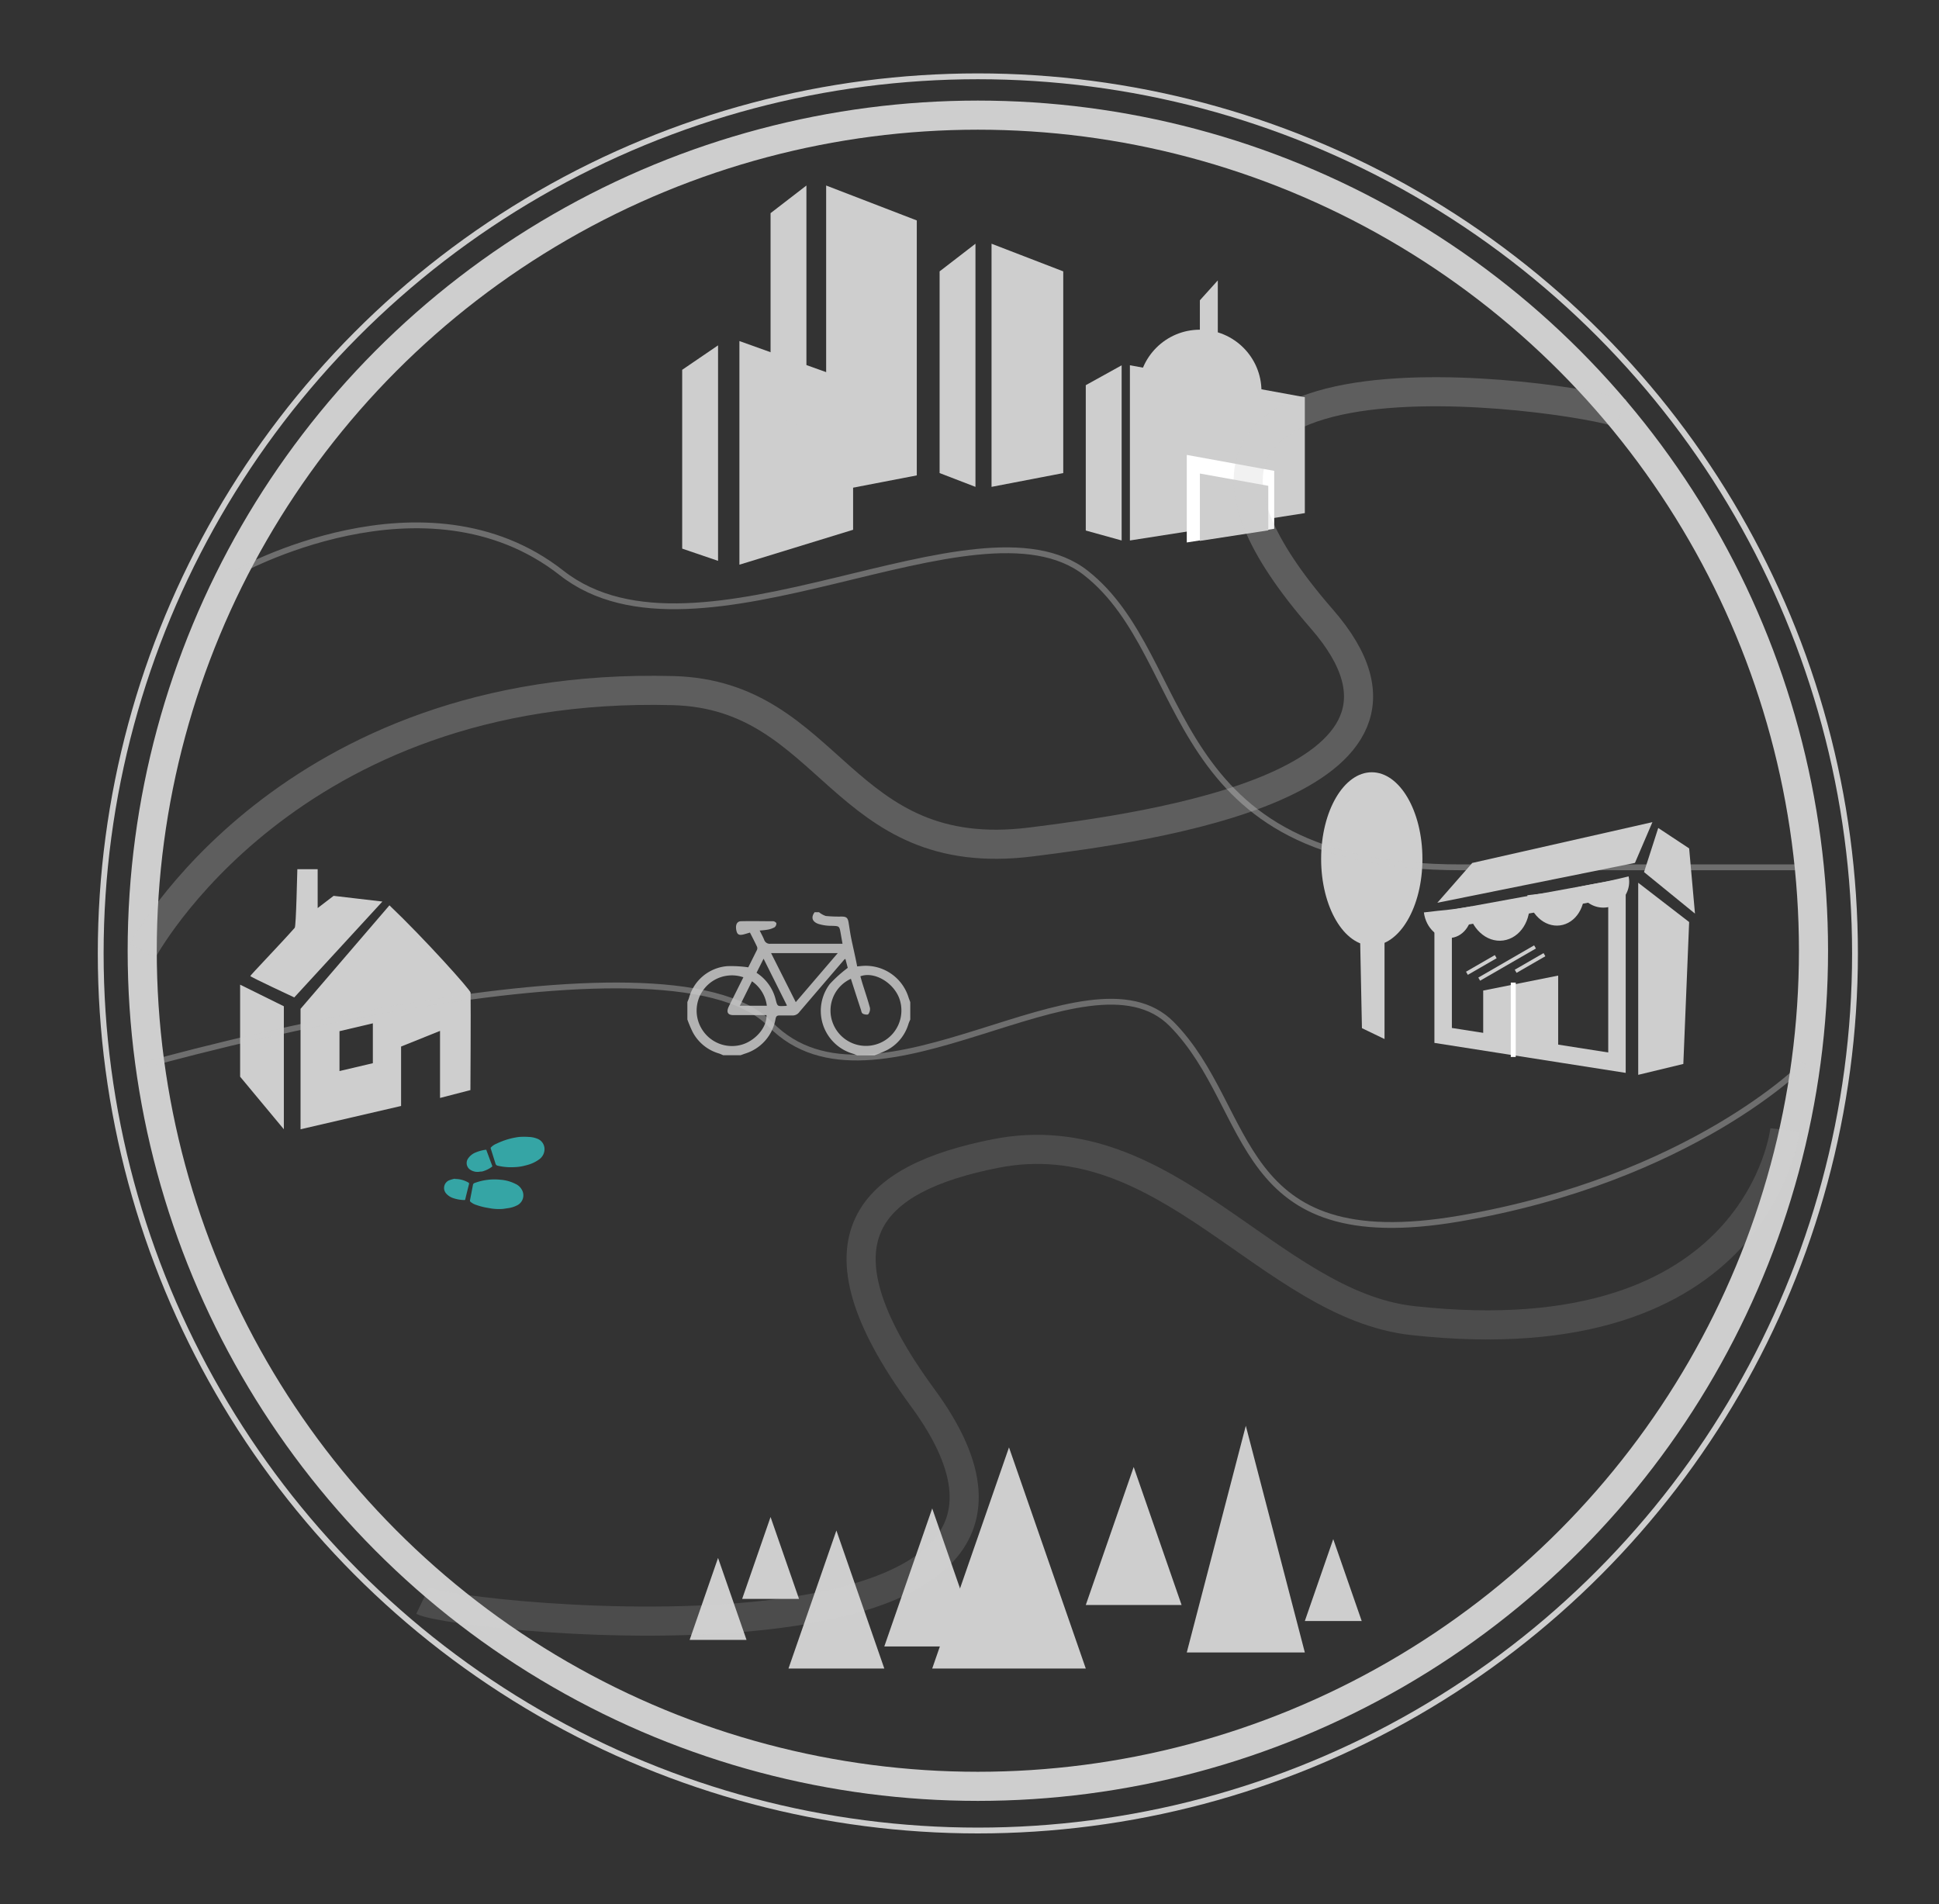 <svg id="Layer_1" data-name="Layer 1" xmlns="http://www.w3.org/2000/svg" viewBox="0 0 333.09 327.09"><rect x="0" y="0" width="333.09" height="327.09" fill="#333333" stroke="none"/><defs><style>.cls-1,.cls-10,.cls-2,.cls-7,.cls-8,.cls-9{fill:none;stroke:#cecece;stroke-miterlimit:10;}.cls-1,.cls-10,.cls-9{stroke-width:5px;}.cls-3{fill:#cecece;}.cls-4{fill:#b2b2b2;}.cls-5{fill:#35a5a5;}.cls-6{fill:#fff;}.cls-7{stroke-width:3px;}.cls-8{opacity:0.38;}.cls-9{opacity:0.28;}.cls-10{opacity:0.16;}</style></defs><title>Map</title><circle class="cls-1" cx="167.98" cy="163.33" r="143.55"/><circle class="cls-2" cx="167.98" cy="163.79" r="150.68"/><polygon class="cls-3" points="173.33 248.65 160.14 286.64 186.52 286.64 173.33 248.65"/><polygon class="cls-3" points="160.14 259.14 151.91 282.85 168.38 282.85 160.14 259.14"/><polygon class="cls-3" points="143.68 262.93 135.45 286.64 151.91 286.64 143.68 262.93"/><polygon class="cls-3" points="132.37 260.61 127.49 274.68 137.26 274.68 132.37 260.61"/><polygon class="cls-3" points="123.35 267.64 118.47 281.72 128.24 281.72 123.35 267.64"/><polygon class="cls-3" points="229.03 264.41 224.15 278.48 233.92 278.48 229.03 264.41"/><polygon class="cls-3" points="194.75 252.02 186.52 275.73 202.98 275.73 194.75 252.02"/><polygon class="cls-3" points="214.01 244.94 203.87 283.88 224.15 283.88 214.01 244.94"/><polygon class="cls-3" points="146.55 91.01 127.02 97.01 127.02 58.59 146.55 65.59 146.55 91.01"/><polygon class="cls-3" points="157.49 81.67 141.92 84.67 141.92 31.87 157.49 37.87 157.49 81.67"/><polygon class="cls-3" points="182.65 81.27 170.33 83.64 170.33 41.87 182.65 46.62 182.65 81.27"/><polygon class="cls-3" points="161.41 81.27 167.57 83.64 167.57 41.87 161.41 46.62 161.41 81.27"/><polygon class="cls-3" points="206.12 76.55 209.2 78.26 209.2 48.17 206.12 51.59 206.12 76.55"/><polygon class="cls-3" points="132.37 71.27 138.53 73.64 138.53 31.87 132.37 36.62 132.37 71.27"/><polygon class="cls-3" points="117.19 94.25 123.35 96.35 123.35 59.33 117.19 63.53 117.19 94.25"/><g id="yW2YL5.tif"><path class="cls-4" d="M127.22,181.28h-3a7.09,7.09,0,0,0-.71-.3,7.45,7.45,0,0,1-4.53-3.7,22,22,0,0,1-.9-2.14v-3c.09-.22.19-.44.27-.67a7.42,7.42,0,0,1,6.57-5.49,20.48,20.48,0,0,1,3.62.2c.47-.93,1-2,1.5-3a.72.72,0,0,0,0-.55c-.38-.81-.79-1.6-1.21-2.42-.4.12-.75.23-1.11.32-.78.19-1.07,0-1.22-.66-.2-.94.07-1.59.79-1.61,1.84-.05,3.69,0,5.54,0,.19,0,.53.23.54.36a.85.85,0,0,1-.31.68,3.94,3.94,0,0,1-1.19.41,13.71,13.71,0,0,1-1.37.15c.29.59.57,1.08.78,1.61a1,1,0,0,0,1.07.66c3.87,0,7.74,0,11.61,0h.77l-.31-1.76c-.23-1.31-.23-1.27-1.54-1.32a7.61,7.61,0,0,1-2.33-.34c-1.07-.4-1.24-1.15-.61-2h.75a3.74,3.74,0,0,0,1.17.65,23.41,23.41,0,0,0,2.68.1c.87,0,1.1.21,1.24,1.06s.28,1.87.47,2.8c.33,1.57.7,3.13,1,4.7l.57-.05a7.7,7.7,0,0,1,8.25,5.37c.09.28.2.54.3.82v3a7.09,7.09,0,0,0-.3.71,7.45,7.45,0,0,1-3.7,4.53,22,22,0,0,1-2.14.9h-3c-.22-.09-.44-.2-.67-.27a7.66,7.66,0,0,1-4-12,22.84,22.84,0,0,1,3.07-2.76l-.4-1.53a.87.87,0,0,0-.19.1q-3.86,4.5-7.71,9a1.42,1.42,0,0,1-1.27.61c-.7,0-1.4,0-2.1,0-.42,0-.62.06-.73.57a7.57,7.57,0,0,1-5.29,6Zm18.95-13.13a6,6,0,0,0-3,7.86,6.09,6.09,0,0,0,11.29-4.56c-1.08-2.76-4.34-4.59-6.66-3.73.12.43.24.86.37,1.28.43,1.38.9,2.74,1.27,4.13a1.46,1.46,0,0,1-.28,1.1c-.11.14-.65.06-.91-.07s-.28-.45-.36-.71C147.3,171.69,146.74,169.92,146.17,168.15Zm-18.47-.26a6.06,6.06,0,0,0-6.91,9.24,6.06,6.06,0,0,0,6.88,2.26c2.26-.78,4.1-3,4-5H126c-.95,0-1.24-.47-.86-1.36.11-.25.24-.49.36-.74Zm9,4.27,7.21-8.42H132.46Zm-5.53-7.46-1.21,2.42a7.64,7.64,0,0,1,3.29,4.6c.3,1.16.29,1.16,1.49,1.1.12,0,.24,0,.45-.07Zm-2,3.89-2.08,4.19h4.64A6,6,0,0,0,129.19,168.59Z"/></g><g id="_8kN6hb.tif" data-name="8kN6hb.tif"><path class="cls-5" d="M88.5,200.5a10,10,0,0,1-3-.24.48.48,0,0,1-.38-.35c-.27-.86-.54-1.72-.81-2.58a.23.23,0,0,1,0-.18,2.66,2.66,0,0,1,1-.68,12.45,12.45,0,0,1,3.87-1.15,11.09,11.09,0,0,1,1.67,0,4.21,4.21,0,0,1,1.39.28,1.91,1.91,0,0,1,1.29,2,2.17,2.17,0,0,1-.92,1.58,6.17,6.17,0,0,1-2.19,1A8.21,8.21,0,0,1,88.5,200.5Z"/><path class="cls-5" d="M86.42,207.68a8.71,8.71,0,0,1-2.47-.15,11.41,11.41,0,0,1-2.08-.51,2.9,2.9,0,0,1-1.07-.58.24.24,0,0,1-.07-.19c.17-.9.35-1.81.52-2.71a.38.38,0,0,1,.26-.3,9.71,9.71,0,0,1,4.45-.57,6.76,6.76,0,0,1,2.56.7,2.37,2.37,0,0,1,1.23,1.23,1.91,1.91,0,0,1-.92,2.47,4.82,4.82,0,0,1-1.52.48Z"/><path class="cls-5" d="M78.16,202.54a4.46,4.46,0,0,1,2.13.52l0,0c.33.18.33.17.24.52q-.31,1.21-.6,2.43c0,.11-.07.15-.2.15a6.26,6.26,0,0,1-1.9-.34,2.71,2.71,0,0,1-1.19-.79,1.43,1.43,0,0,1,.65-2.31,6.76,6.76,0,0,1,.84-.23Z"/><path class="cls-5" d="M82.27,201.31a2.25,2.25,0,0,1-1.52-.38,1.37,1.37,0,0,1-.37-1.86,2.84,2.84,0,0,1,1.37-1.1,6.75,6.75,0,0,1,1.69-.45c.1,0,.11,0,.13.11l.61,1.65c.12.32.25.64.37,1a.14.14,0,0,1,0,.13,5,5,0,0,1-1.74.85C82.59,201.26,82.39,201.29,82.27,201.31Z"/></g><polygon class="cls-3" points="224.15 88.15 194.1 92.85 194.1 62.75 224.15 68.24 224.15 88.15"/><polygon class="cls-3" points="186.52 91.14 192.68 92.85 192.68 62.76 186.52 66.17 186.52 91.14"/><circle class="cls-3" cx="206.12" cy="67.22" r="10.58"/><polygon class="cls-6" points="218.89 90.84 203.87 93.19 203.87 78.15 218.89 80.89 218.89 90.84"/><polygon class="cls-3" points="217.87 91.11 206.12 92.92 206.12 81.35 217.87 83.46 217.87 91.11"/><polygon class="cls-7" points="247.91 177.88 277.77 182.56 277.77 152.65 247.91 158.1 247.91 177.88"/><polygon class="cls-3" points="246.91 155.09 280.86 148.24 283.86 141.24 252.91 148.25 246.91 155.09"/><polygon class="cls-3" points="289.17 182.78 281.42 184.65 281.42 151.65 290.17 158.4 289.17 182.78"/><polygon class="cls-3" points="233.96 176.63 237.84 178.5 237.84 145.5 233.46 152.25 233.96 176.63"/><polygon class="cls-3" points="291.17 156.95 282.42 149.82 284.86 142.24 290.17 145.75 291.17 156.95"/><polygon class="cls-3" points="254.79 179.49 267.67 181.69 267.67 167.6 254.79 170.17 254.79 179.49"/><path class="cls-3" d="M80.81,187.27l-5.22,1.35V177.1l-6.69,2.69V190l-17.27,4V173.31s15-17.48,15.27-17.78c6,5.71,13.94,14.56,13.94,15C80.89,173.72,80.81,187.27,80.81,187.27ZM58.32,184l5.73-1.35v-6.85l-5.73,1.35Z"/><path class="cls-3" d="M65.69,154.88,50.55,171.35S43,167.83,43,167.68s5.22-5.55,7.63-8.29c.25-.29.42-9.66.45-10.07h3.49V156l2.74-2.1Z"/><polygon class="cls-3" points="48.76 194 41.25 184.97 41.25 169.16 48.76 172.87 48.76 194"/><rect class="cls-6" x="259.53" y="168.8" width="0.85" height="12.78"/><rect class="cls-3" x="258.59" y="159.9" width="0.62" height="11.07" transform="translate(272.72 -141.49) rotate(60)"/><rect class="cls-3" x="254.16" y="162.92" width="0.62" height="5.71" transform="translate(270.8 -137.49) rotate(60)"/><rect class="cls-3" x="262.53" y="162.58" width="0.62" height="5.71" transform="translate(274.69 -144.91) rotate(60)"/><path class="cls-3" d="M279.77,150.56a4.44,4.44,0,0,1-8.69,1.84C275.43,151.47,274.63,151.8,279.77,150.56Z"/><path class="cls-3" d="M252.82,155.7c.35,2.7-1.21,5.13-3.48,5.42s-4.39-1.66-4.74-4.37C248.72,156.23,248,156.5,252.82,155.7Z"/><path class="cls-3" d="M262.7,154.57c.45,3.48-1.55,6.6-4.47,7s-5.64-2.14-6.09-5.62C257.42,155.25,256.44,155.59,262.7,154.57Z"/><path class="cls-3" d="M272.1,152.55c.41,3.2-1.43,6.08-4.12,6.43s-5.2-2-5.61-5.18C267.23,153.17,266.32,153.49,272.1,152.55Z"/><ellipse class="cls-3" cx="235.65" cy="147.56" rx="8.7" ry="14.89"/><path class="cls-8" d="M25.17,182.88s89.21-25.25,107.16-6.91,54.6-14.68,69,0,10.26,40.05,49.34,33.38c40-6.84,59.32-26.62,59.32-26.62"/><path class="cls-9" d="M24.5,163.33s24.75-46.43,91.1-44.69c27.47.72,28.59,30.13,61.54,26,19.91-2.5,74.71-9.88,49.92-38.32C182.1,54.73,271,68.1,278.47,71"/><path class="cls-10" d="M306.61,194.1s-4.24,39.34-63.93,32.77C218,224.14,200.51,192.32,171,198.17c-21.37,4.24-32.72,14.4-12.52,41.92C195.17,290,79.12,278.14,72.59,275"/><path class="cls-8" d="M40.48,98.43s32.53-18.4,56,0,71.29-14.73,90.06,0S199.18,149,250.94,149h57.74"/></svg>